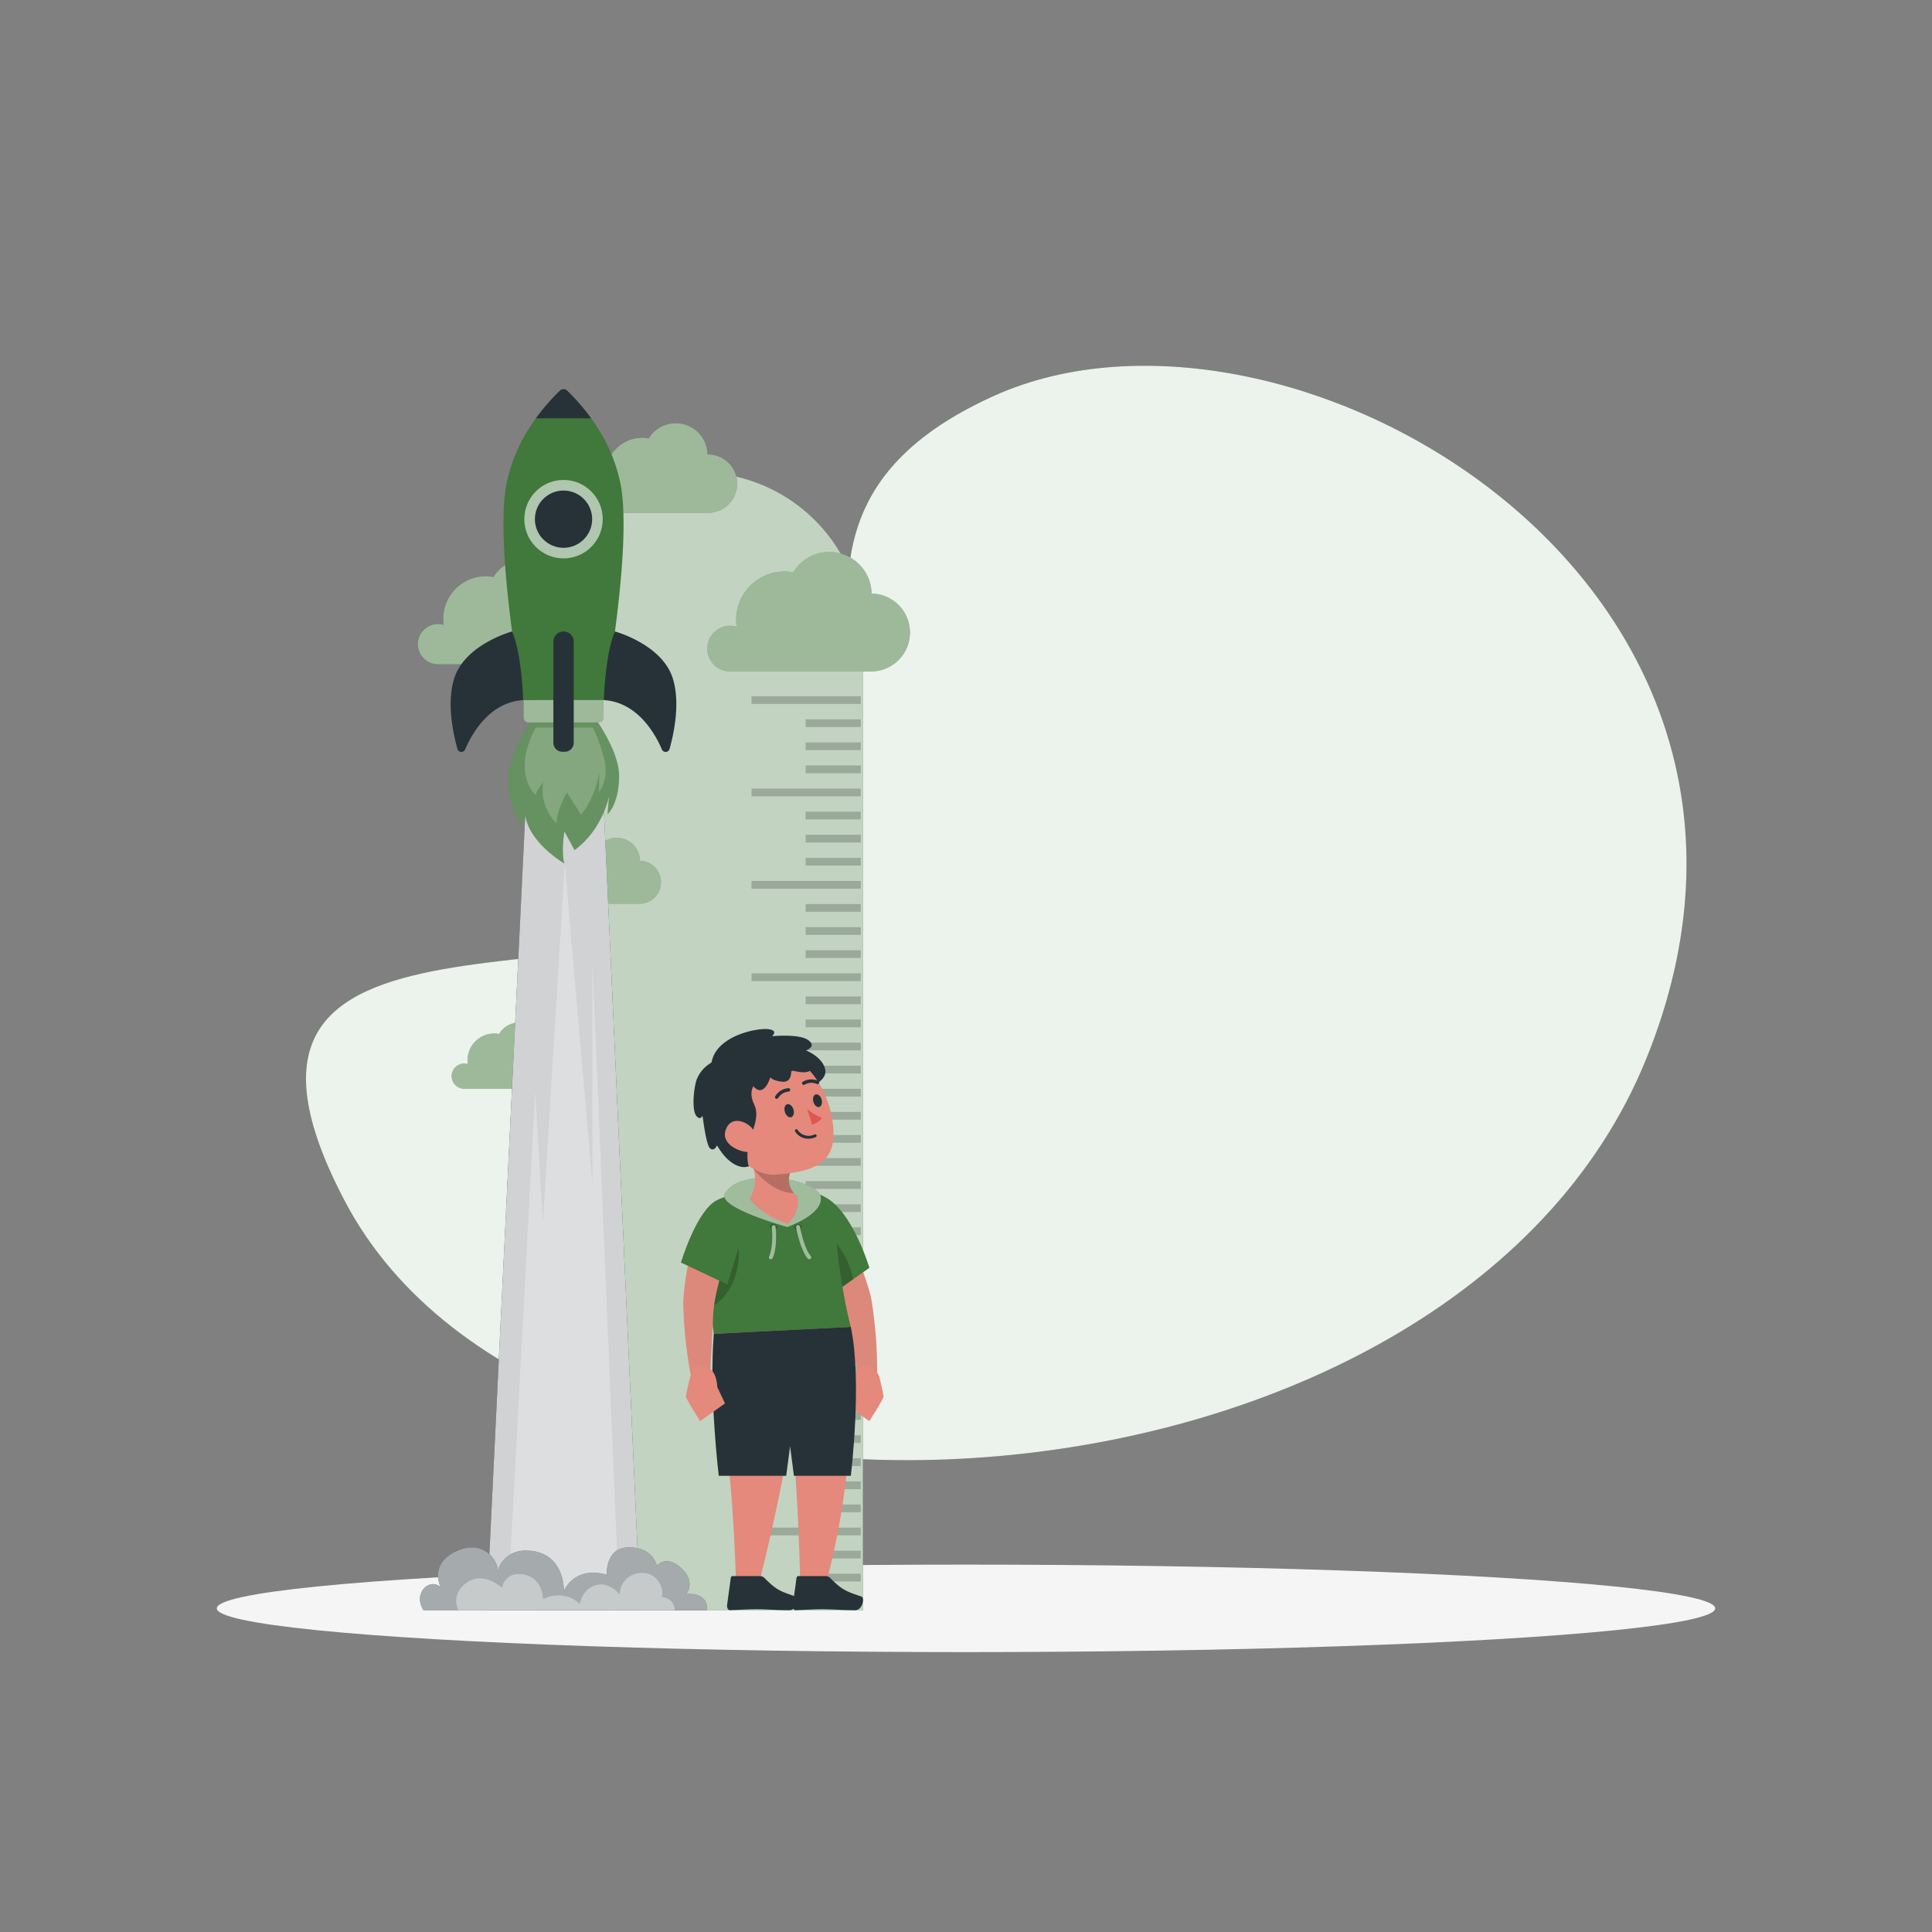 <svg xmlns="http://www.w3.org/2000/svg" viewBox="0 0 500 500"><rect x="0" y="0" width="500" height="500" fill="#808080" stroke="none"/><g id="freepik--background-simple--inject-31"><path d="M257.33,102.41c-75.73,34.08-7,94.81-50.71,127.88S44,225.13,89.32,311C142.56,411.9,375.7,397.89,426,274.15S333.07,68.34,257.33,102.41Z" style="fill:#41783B"></path><path d="M257.33,102.41c-75.73,34.08-7,94.81-50.71,127.88S44,225.13,89.32,311C142.56,411.9,375.7,397.89,426,274.15S333.07,68.34,257.33,102.41Z" style="fill:#fff;opacity:0.9"></path></g><g id="freepik--Shadow--inject-31"><ellipse id="freepik--path--inject-31" cx="250" cy="416.24" rx="193.89" ry="11.32" style="fill:#f5f5f5"></ellipse></g><g id="freepik--height-meter--inject-31"><path d="M181,122.26h0a42.31,42.31,0,0,0-42.31,42.32V416.72h84.63V164.58A42.32,42.32,0,0,0,181,122.26Z" style="fill:#41783B"></path><path d="M181,122.26h0a42.31,42.31,0,0,0-42.31,42.32V416.72h84.63V164.58A42.32,42.32,0,0,0,181,122.26Z" style="fill:#fafafa;opacity:0.7"></path><path d="M183.06,167.85a5.89,5.89,0,0,1,7.59-5.65,12.05,12.05,0,0,1-.13-1.81,12.51,12.51,0,0,1,14.79-12.28,10.92,10.92,0,0,1,20.25,5.52h.18a10.07,10.07,0,0,1,0,20.13h-37A5.89,5.89,0,0,1,183.06,167.85Z" style="fill:#41783B"></path><path d="M183.06,167.85a5.89,5.89,0,0,1,7.59-5.65,12.05,12.05,0,0,1-.13-1.81,12.51,12.51,0,0,1,14.79-12.28,10.92,10.92,0,0,1,20.25,5.52h.18a10.07,10.07,0,0,1,0,20.13h-37A5.89,5.89,0,0,1,183.06,167.85Z" style="fill:#fafafa;opacity:0.5"></path><path d="M142.18,230.66a3.26,3.26,0,0,1,3.26-3.25,3.17,3.17,0,0,1,.93.14,8.26,8.26,0,0,1-.07-1,6.9,6.9,0,0,1,6.89-6.9,7.49,7.49,0,0,1,1.27.12,6,6,0,0,1,11.17,3h.1a5.56,5.56,0,0,1,0,11.11H145.35A3.25,3.25,0,0,1,142.18,230.66Z" style="fill:#41783B"></path><path d="M142.18,230.66a3.26,3.26,0,0,1,3.26-3.25,3.17,3.17,0,0,1,.93.14,8.26,8.26,0,0,1-.07-1,6.9,6.9,0,0,1,6.89-6.9,7.49,7.49,0,0,1,1.27.12,6,6,0,0,1,11.17,3h.1a5.56,5.56,0,0,1,0,11.11H145.35A3.25,3.25,0,0,1,142.18,230.66Z" style="fill:#fafafa;opacity:0.5"></path><path d="M151.18,128.3a4.43,4.43,0,0,1,4.43-4.43,4.16,4.16,0,0,1,1.27.19,8.8,8.8,0,0,1-.1-1.36,9.38,9.38,0,0,1,9.38-9.38,9,9,0,0,1,1.73.16,8.2,8.2,0,0,1,15.2,4.14h.13a7.56,7.56,0,1,1,0,15.12H155.48A4.42,4.42,0,0,1,151.18,128.3Z" style="fill:#41783B"></path><path d="M151.18,128.3a4.43,4.43,0,0,1,4.43-4.43,4.16,4.16,0,0,1,1.27.19,8.8,8.8,0,0,1-.1-1.36,9.38,9.38,0,0,1,9.38-9.38,9,9,0,0,1,1.73.16,8.2,8.2,0,0,1,15.2,4.14h.13a7.56,7.56,0,1,1,0,15.12H155.48A4.42,4.42,0,0,1,151.18,128.3Z" style="fill:#fafafa;opacity:0.5"></path><path d="M116.9,278.5a3.24,3.24,0,0,1,3.25-3.25,3.48,3.48,0,0,1,.93.13,8.09,8.09,0,0,1-.07-1,6.9,6.9,0,0,1,6.89-6.9,7.49,7.49,0,0,1,1.27.12,6,6,0,0,1,11.17,3.05h.1a5.56,5.56,0,0,1,0,11.11H120.06A3.24,3.24,0,0,1,116.9,278.5Z" style="fill:#41783B"></path><path d="M116.9,278.5a3.24,3.24,0,0,1,3.25-3.25,3.48,3.48,0,0,1,.93.13,8.09,8.09,0,0,1-.07-1,6.9,6.9,0,0,1,6.89-6.9,7.49,7.49,0,0,1,1.27.12,6,6,0,0,1,11.17,3.05h.1a5.56,5.56,0,0,1,0,11.11H120.06A3.24,3.24,0,0,1,116.9,278.5Z" style="fill:#fafafa;opacity:0.5"></path><path d="M108.16,166.7a5.2,5.2,0,0,1,5.2-5.19,5.32,5.32,0,0,1,1.49.22,10.44,10.44,0,0,1-.12-1.59,11,11,0,0,1,11-11,11.27,11.27,0,0,1,2,.19,9.61,9.61,0,0,1,17.82,4.86h.16a8.86,8.86,0,0,1,0,17.72H113.21A5.2,5.2,0,0,1,108.16,166.7Z" style="fill:#41783B"></path><path d="M108.16,166.7a5.2,5.2,0,0,1,5.2-5.19,5.32,5.32,0,0,1,1.49.22,10.44,10.44,0,0,1-.12-1.59,11,11,0,0,1,11-11,11.27,11.27,0,0,1,2,.19,9.61,9.61,0,0,1,17.82,4.86h.16a8.86,8.86,0,0,1,0,17.72H113.21A5.2,5.2,0,0,1,108.16,166.7Z" style="fill:#fafafa;opacity:0.5"></path><polygon points="155.99 202.98 165.72 416.72 125.95 416.72 136.32 202.98 155.99 202.98" style="fill:#263238"></polygon><polygon points="155.99 202.98 165.72 416.72 125.95 416.72 136.32 202.98 155.99 202.98" style="fill:#fafafa;opacity:0.8"></polygon><polygon points="131.38 416.29 138.5 282.56 140.5 316.37 146.16 223.5 153.32 306.51 153.32 248.94 160.3 416.72 131.38 416.29" style="fill:#fafafa;opacity:0.3"></polygon><path d="M109.58,416.72c-2.86-4.69,1.87-8.52,4.49-5.9,0,0-3.18-6,3.94-9.33s10.82,2.36,10.82,5c0,0,1.58-6.43,9.49-5s7.61,10.27,7.61,10.27,2.66-6.67,11.12-4.2c0,0-.53-7.14,5.8-7.1s7.12,4.79,7.12,4.79,2.37-3.08,6.33.57,1.29,6.71,1.29,6.71,5.72-.7,5.38,4.19Z" style="fill:#263238"></path><path d="M109.58,416.72c-2.86-4.69,1.87-8.52,4.49-5.9,0,0-3.18-6,3.94-9.33s10.82,2.36,10.82,5c0,0,1.58-6.43,9.49-5s7.61,10.27,7.61,10.27,2.66-6.67,11.12-4.2c0,0-.53-7.14,5.8-7.1s7.12,4.79,7.12,4.79,2.37-3.08,6.33.57,1.29,6.71,1.29,6.71,5.72-.7,5.38,4.19Z" style="fill:#fafafa;opacity:0.6"></path><path d="M118.61,416.72s-2.18-4,2.17-7.12,9.1,1.28,9.1,1.28.79-4.33,5.74-3.38,4.91,6.35,4.91,6.35,5.18-2.8,9.53,1.24c0,0,.59-3.85,4.15-4.85s6.18,2.42,6.18,2.42a5.55,5.55,0,0,1,5-5.53c5.05-.66,6.63,4.67,5.84,6.16,0,0,3.37.23,3.37,3.43Z" style="fill:#fafafa;opacity:0.4"></path><path d="M152.71,184.08s7.71,9.75,7.52,17.07-3,9.57-3,9.57l.4-4.73s-1.65,8.76-8.94,14l-2.63-4.82s-.89,5.34,0,8.3c0,0-9.33-5.38-10.16-12.78l-1,3.12s-4.16-7-3.36-13.68,7.13-15.23,7.13-15.23Z" style="fill:#41783B"></path><path d="M152.71,184.08s7.71,9.75,7.52,17.07-3,9.57-3,9.57l.4-4.73s-1.65,8.76-8.94,14l-2.63-4.82s-.89,5.34,0,8.3c0,0-9.33-5.38-10.16-12.78l-1,3.12s-4.16-7-3.36-13.68,7.13-15.23,7.13-15.23Z" style="fill:#fafafa;opacity:0.2"></path><path d="M153.44,188.3a38.72,38.72,0,0,1,3.18,9.49,10.32,10.32,0,0,1-1.59,7.29l.05-5.18a24,24,0,0,1-4.68,10.95l-3.69-5.77s-2.77,4.84-2.64,8a11.82,11.82,0,0,1-3.46-10.55s-1.81,1.84-1.94,3.29c0,0-6.47-5.53,0-17.53Z" style="fill:#fafafa;opacity:0.2"></path><path d="M135.5,181.18h20.69a0,0,0,0,1,0,0v4.51a1.29,1.29,0,0,1-1.29,1.29h-18.1a1.29,1.29,0,0,1-1.29-1.29v-4.51A0,0,0,0,1,135.5,181.18Z" style="fill:#41783B"></path><path d="M135.5,181.18h20.69a0,0,0,0,1,0,0v4.51a1.29,1.29,0,0,1-1.29,1.29h-18.1a1.29,1.29,0,0,1-1.29-1.29v-4.51A0,0,0,0,1,135.5,181.18Z" style="fill:#fafafa;opacity:0.5"></path><path d="M156.37,181.18H135.31s-7.39-39.56-4.22-56a42.88,42.88,0,0,1,7.6-16.9,55.16,55.16,0,0,1,4.84-5.79c.49-.51,1-1,1.39-1.39a1.32,1.32,0,0,1,1.84,0c.43.42.89.88,1.38,1.39a55.16,55.16,0,0,1,4.84,5.79,42.89,42.89,0,0,1,7.61,16.9C163.75,141.62,156.37,181.18,156.37,181.18Z" style="fill:#41783B"></path><circle cx="145.84" cy="134.36" r="10.15" style="fill:#fafafa;opacity:0.6"></circle><circle cx="145.84" cy="134.36" r="7.41" style="fill:#263238"></circle><path d="M159.14,163.42s12.27,3.32,15,12.22c1.92,6.19.31,14-.85,18.16a1.05,1.05,0,0,1-2,.13c-1.88-4.34-6.43-12.18-15-12.75a86,86,0,0,1,.7-8.61C157.81,166.15,159.14,163.42,159.14,163.42Z" style="fill:#263238"></path><path d="M132.53,163.42s-12.26,3.32-15,12.22c-1.93,6.19-.31,14,.85,18.16a1.05,1.05,0,0,0,2,.13c1.87-4.34,6.42-12.18,15-12.75a86,86,0,0,0-.7-8.61C133.86,166.15,132.53,163.42,132.53,163.42Z" style="fill:#263238"></path><path d="M145.84,163.42h0a2.64,2.64,0,0,1,2.64,2.64v26.16a2.34,2.34,0,0,1-2.34,2.34h-.59a2.34,2.34,0,0,1-2.34-2.34V166.06a2.64,2.64,0,0,1,2.64-2.64Z" style="fill:#263238"></path><path d="M153,108.27H138.69a55.16,55.16,0,0,1,4.84-5.79c.5-.51,1-1,1.4-1.39a1.3,1.3,0,0,1,1.83,0c.43.42.9.88,1.38,1.39A55.16,55.16,0,0,1,153,108.27Z" style="fill:#263238"></path><g style="opacity:0.2"><rect x="194.49" y="180.18" width="28.28" height="2"></rect><rect x="208.5" y="186.16" width="14.27" height="2"></rect><rect x="208.5" y="192.13" width="14.27" height="2"></rect><rect x="208.5" y="198.11" width="14.27" height="2"></rect><rect x="194.49" y="204.09" width="28.28" height="2"></rect><rect x="208.5" y="210.06" width="14.27" height="2"></rect><rect x="208.5" y="216.04" width="14.27" height="2"></rect><rect x="208.5" y="222.02" width="14.27" height="2"></rect><rect x="194.49" y="227.99" width="28.28" height="2"></rect><rect x="208.5" y="233.97" width="14.27" height="2"></rect><rect x="208.5" y="239.95" width="14.27" height="2"></rect><rect x="208.5" y="245.92" width="14.27" height="2"></rect><rect x="194.49" y="251.9" width="28.28" height="2"></rect><rect x="208.5" y="257.88" width="14.27" height="2"></rect><rect x="208.5" y="263.85" width="14.27" height="2"></rect><rect x="208.5" y="269.83" width="14.27" height="2"></rect><rect x="194.49" y="275.81" width="28.28" height="2"></rect><rect x="208.5" y="281.78" width="14.27" height="2"></rect><rect x="208.5" y="287.76" width="14.27" height="2"></rect><rect x="208.5" y="293.74" width="14.27" height="2"></rect><rect x="194.49" y="299.71" width="28.28" height="2"></rect><rect x="208.5" y="305.69" width="14.27" height="2"></rect><rect x="208.5" y="311.67" width="14.27" height="2"></rect><rect x="208.5" y="317.64" width="14.27" height="2"></rect><rect x="194.49" y="323.62" width="28.28" height="2"></rect><rect x="208.5" y="329.6" width="14.27" height="2"></rect><rect x="208.5" y="335.57" width="14.27" height="2"></rect><rect x="208.5" y="341.55" width="14.27" height="2"></rect><rect x="194.49" y="347.53" width="28.28" height="2"></rect><rect x="208.5" y="353.5" width="14.27" height="2"></rect><rect x="208.5" y="359.48" width="14.27" height="2"></rect><rect x="208.5" y="365.46" width="14.27" height="2"></rect><rect x="194.49" y="371.43" width="28.28" height="2"></rect><rect x="208.5" y="377.41" width="14.27" height="2"></rect><rect x="208.5" y="383.39" width="14.27" height="2"></rect><rect x="208.5" y="389.36" width="14.27" height="2"></rect><rect x="194.49" y="395.34" width="28.28" height="2"></rect><rect x="208.5" y="401.32" width="14.27" height="2"></rect><rect x="208.5" y="407.29" width="14.27" height="2"></rect><rect x="208.5" y="413.27" width="14.27" height="2"></rect></g></g><g id="freepik--character-1--inject-31"><g id="freepik--group--inject-31"><path d="M217.71,316.12c3,6.39,6,12.82,7.74,19.74A116.09,116.09,0,0,1,227,356.69l-4.42.56c-1.79-6.29-3.17-13.18-5-19.42-2.24-6-5.54-12-8.07-17.84l8.13-3.87Z" style="fill:#dc897c"></path><path d="M225,328.11l-4.26,3-6.55,4.63L211.63,327l-1.23-4.18,3.25-12.93C220.67,313.57,225,328.11,225,328.11Z" style="fill:#41783B"></path><path d="M220.76,331.13l-6.55,4.63L211.63,327l2.68-7.55S219.69,324.23,220.76,331.13Z" style="isolation:isolate;opacity:0.2"></path><path d="M212.87,413.05l-5.72-.22s-.21-18.67-1.68-36c-.56-6.55-1.3-12.9-2.28-18-.24-1.27-.5-2.45-.77-3.55-4.27-17.06,16.63-11.68,16.63-11.68S224.1,374,212.87,413.05Z" style="fill:#e4897b"></path><path d="M205.47,376.84c-.56-6.55-1.3-12.9-2.28-18a11.54,11.54,0,0,1,8.23-.06S211.59,371.91,205.47,376.84Z" style="isolation:isolate;opacity:0.2"></path><path d="M184.91,341.08c-1.42,7.23,4.74,30.23,5.57,69.7h5.69S202,388.55,205.52,366c0,0,13.63-9.74,12.52-16.47S184.91,341.08,184.91,341.08Z" style="fill:#e4897b"></path><path d="M220.18,343.4l-35.44,1.8s-.51-3.21-.7-6.78c0-.8-.06-1.62-.06-2.43,0-3,.08-5.9.21-8.59,0-.91.08-1.8.14-2.66l.09-1.45.06-.91c0-.07,0-.14,0-.21.16-2.21.33-4.19.49-5.85.36-3.59.67-5.76.67-5.76s5.19-2.77,16.4-2.68a37.58,37.58,0,0,1,9.82,1.2,6.17,6.17,0,0,1,4.5,6.21,57,57,0,0,0,.26,7.33c.26,2.81.67,5.77,1.14,8.64A120.87,120.87,0,0,0,220.18,343.4Z" style="fill:#41783B"></path><path d="M227.54,356.24s1.13,4.52,1.12,5.19-3.69,6.36-3.69,6.36l-6.42-4.6,2-4.21s0-4.25,2.79-5.32S227.54,356.24,227.54,356.24Z" style="fill:#e4897b"></path><path d="M187.58,308.93c-2,3.6,16.15,8.62,16.15,8.62s9.53-3.26,8.66-7.89S191.51,301.78,187.58,308.93Z" style="fill:#41783B"></path><path d="M187.58,308.93c-2,3.6,16.15,8.62,16.15,8.62s9.53-3.26,8.66-7.89S191.51,301.78,187.58,308.93Z" style="fill:#fff;opacity:0.5"></path><path d="M204.27,304.37a5,5,0,0,0,.78,3.83,4,4,0,0,0,.44.57,7.38,7.38,0,0,0,.8.77h0c1.17,4-2.44,7.22-2.44,7.22-7.68-2.74-9.83-6.58-9.83-6.58a9.44,9.44,0,0,0,1-7.66,12.77,12.77,0,0,0-1.72-3.67l8.52,1.54,3.88.71A8.25,8.25,0,0,0,204.27,304.37Z" style="fill:#e4897b"></path><path d="M204.27,304.37a5,5,0,0,0,.78,3.83,4,4,0,0,0,.44.57c-4.66,0-8.48-3.78-10.48-6.25a12.77,12.77,0,0,0-1.72-3.67l8.52,1.54,3.88.71A8.25,8.25,0,0,0,204.27,304.37Z" style="isolation:isolate;opacity:0.2"></path><path d="M184.14,275c1.2-7,11.83-9,14.65-8.66s1,1.83,1,1.83,7-.69,9.36,1-.56,2.67-.56,2.67,3.92,1.52,4.88,4.56-3.1,4.43-3.1,4.43L196,300.45s-1.92,2.08-4.33,1.49c-3.8-.92-6.09-5.58-6.09-5.58s-.63,1.68-1.75.9-2-8.54-2-8.54-.58,1.37-1.63.07-.86-6,0-9.12A8.61,8.61,0,0,1,184.14,275Z" style="fill:#263238"></path><path d="M205.62,270.87s11.66,5.48,3.13,16.8C199.11,300.45,205.62,270.87,205.62,270.87Z" style="fill:#263238"></path><path d="M185.59,290c2.43,7.3,8.72,14.47,15.18,14,11.84-.84,15.71-4.14,14.82-12.86-.76-7.86-6.49-19.13-16.41-19S182.22,279.82,185.59,290Z" style="fill:#e4897b"></path><path d="M208,275.54A21.29,21.29,0,0,1,197.2,279s-4.34,1.88-2.06,6.73-2.93,9.14-1.44,15.95c0,0-7.26.94-12.11-13.58-3.54-10.57,4.75-17.13,14.41-19.39C204.08,266.83,211.24,271.18,208,275.54Z" style="fill:#263238"></path><path d="M203.13,287.77c.28.94,1,1.56,1.62,1.37s.87-1.1.6-2-1-1.55-1.62-1.37S202.85,286.84,203.13,287.77Z" style="fill:#263238"></path><path d="M210.51,285.18c.26.89,1,1.49,1.54,1.3s.84-1,.58-1.94-1-1.47-1.55-1.3S210.24,284.28,210.51,285.18Z" style="fill:#263238"></path><path d="M204.43,282.27a.5.5,0,0,0,.08-.26.45.45,0,0,0-.49-.39,4.31,4.31,0,0,0-3.4,2.12.43.43,0,0,0,.19.59h0a.46.46,0,0,0,.59-.19h0a3.44,3.44,0,0,1,2.75-1.63A.51.51,0,0,0,204.43,282.27Z" style="fill:#263238"></path><path d="M211.8,280.49a.5.5,0,0,0,.2-.18.44.44,0,0,0-.24-.58,4.29,4.29,0,0,0-4,.24.43.43,0,0,0-.11.61h0a.45.45,0,0,0,.61.11h0a3.45,3.45,0,0,1,3.2-.12A.48.48,0,0,0,211.8,280.49Z" style="fill:#263238"></path><path d="M208.9,287l1.28,4.06a5.26,5.26,0,0,0,2.58-1.75A12.43,12.43,0,0,1,208.9,287Z" style="fill:#de5753"></path><path d="M209.18,294.7a4,4,0,0,1-3.39-1.86.37.37,0,0,1,.09-.52.36.36,0,0,1,.52.08,3.44,3.44,0,0,0,4.44,1.18.38.38,0,0,1,.36.66A4.74,4.74,0,0,1,209.18,294.7Z" style="fill:#263238"></path><path d="M206,273.24s4.94,1.83,4,3.47-5.25.24-5.25.24.35,3.27-2.29,3-3.1-1.15-3.1-1.15-1.63,5.66-4.49,2.21S206,273.24,206,273.24Z" style="fill:#263238"></path><path d="M194.91,292.39c-.81-1.57-5.35-4.19-7-.23s3.68,6.18,6.29,6S196.19,294.88,194.91,292.39Z" style="fill:#e4897b"></path><path d="M184.74,345.2c-1.3,15.3,1.27,36.73,1.27,36.73h17.46l1-7.65,1,7.65h14.72s3-24.44,0-38.53Z" style="fill:#263238"></path><path d="M213.76,407.89h-7.22c-.19,0-.36.22-.41.53l-.94,6.9c-.1.72.24,1.4.69,1.39,1.88-.06,4.6-.24,7-.24,2.77,0,5.16.25,8.4.25,2,0,2.51-3.22,1.69-3.52-3.74-1.32-4.79-1.47-8-4.7A1.71,1.71,0,0,0,213.76,407.89Z" style="fill:#263238"></path><path d="M196.75,407.89h-7.22c-.19,0-.36.22-.41.53l-.94,6.9c-.1.72.24,1.4.69,1.39,1.88-.06,4.6-.24,7-.24,2.77,0,5.16.25,8.4.25,2,0,2.51-3.22,1.69-3.52-3.74-1.32-4.79-1.47-8-4.7A1.67,1.67,0,0,0,196.75,407.89Z" style="fill:#263238"></path><path d="M184,338.42c0-.8-.06-1.62-.06-2.43,0-3,.08-5.9.21-8.59,0-.91.08-1.8.14-2.66l.09-1.45.06-.91a14.86,14.86,0,0,1,6.72.36S192.42,333.2,184,338.42Z" style="isolation:isolate;opacity:0.2"></path><path d="M189.41,318.49c-1.1,4.69-2.49,9.88-3.66,14.58a39.38,39.38,0,0,0-1.27,9.27c-.25,4.91-.48,10.29-.88,15.19l-4.45.28a115.58,115.58,0,0,1-2.34-20.76c.36-7.12,2.09-14,3.9-20.83l8.7,2.27Z" style="fill:#dc897c"></path><path d="M185.65,310.56c-5.33,2.48-9.42,16.19-9.42,16.19l12,5.67,3.6-11.73C192.71,317.79,185.65,310.56,185.65,310.56Z" style="fill:#41783B"></path><path d="M178.64,356.24s-1.13,4.52-1.12,5.19,3.69,6.36,3.69,6.36l6.42-4.6-2-4.21s0-4.25-2.79-5.32S178.64,356.24,178.64,356.24Z" style="fill:#e4897b"></path><path d="M207.49,317.34c.09.39-.28.8-.81.92s-1-.11-1.12-.51.28-.8.81-.91A.88.88,0,0,1,207.49,317.34Z" style="isolation:isolate;opacity:0.2"></path><path d="M209.43,325.89a.51.51,0,0,1-.39-.18c-1.94-2.32-3-7.84-3-8.07a.51.51,0,0,1,.41-.59.51.51,0,0,1,.58.41c0,.05,1,5.49,2.79,7.61a.51.51,0,0,1-.06.71A.54.54,0,0,1,209.43,325.89Z" style="fill:#41783B"></path><path d="M199.24,317.3c-.08.4.28.81.82.92a.89.89,0,0,0,1.12-.5c.08-.4-.29-.81-.82-.92A.9.9,0,0,0,199.24,317.3Z" style="isolation:isolate;opacity:0.2"></path><path d="M199.49,325.89a.45.45,0,0,1-.2,0,.49.49,0,0,1-.26-.65c1.26-3,.71-7.54.7-7.59a.5.5,0,0,1,.43-.56.49.49,0,0,1,.56.43c0,.2.6,4.88-.77,8.11A.5.5,0,0,1,199.49,325.89Z" style="fill:#41783B"></path><path d="M209.43,325.89a.51.51,0,0,1-.39-.18c-1.94-2.32-3-7.84-3-8.07a.51.51,0,0,1,.41-.59.51.51,0,0,1,.58.41c0,.05,1,5.49,2.79,7.61a.51.51,0,0,1-.06.71A.54.54,0,0,1,209.43,325.89Z" style="fill:#fff;opacity:0.5"></path><path d="M199.49,325.89a.45.45,0,0,1-.2,0,.49.49,0,0,1-.26-.65c1.26-3,.71-7.54.7-7.59a.5.5,0,0,1,.43-.56.49.49,0,0,1,.56.43c0,.2.6,4.88-.77,8.11A.5.5,0,0,1,199.49,325.89Z" style="fill:#fff;opacity:0.5"></path></g></g></svg>
